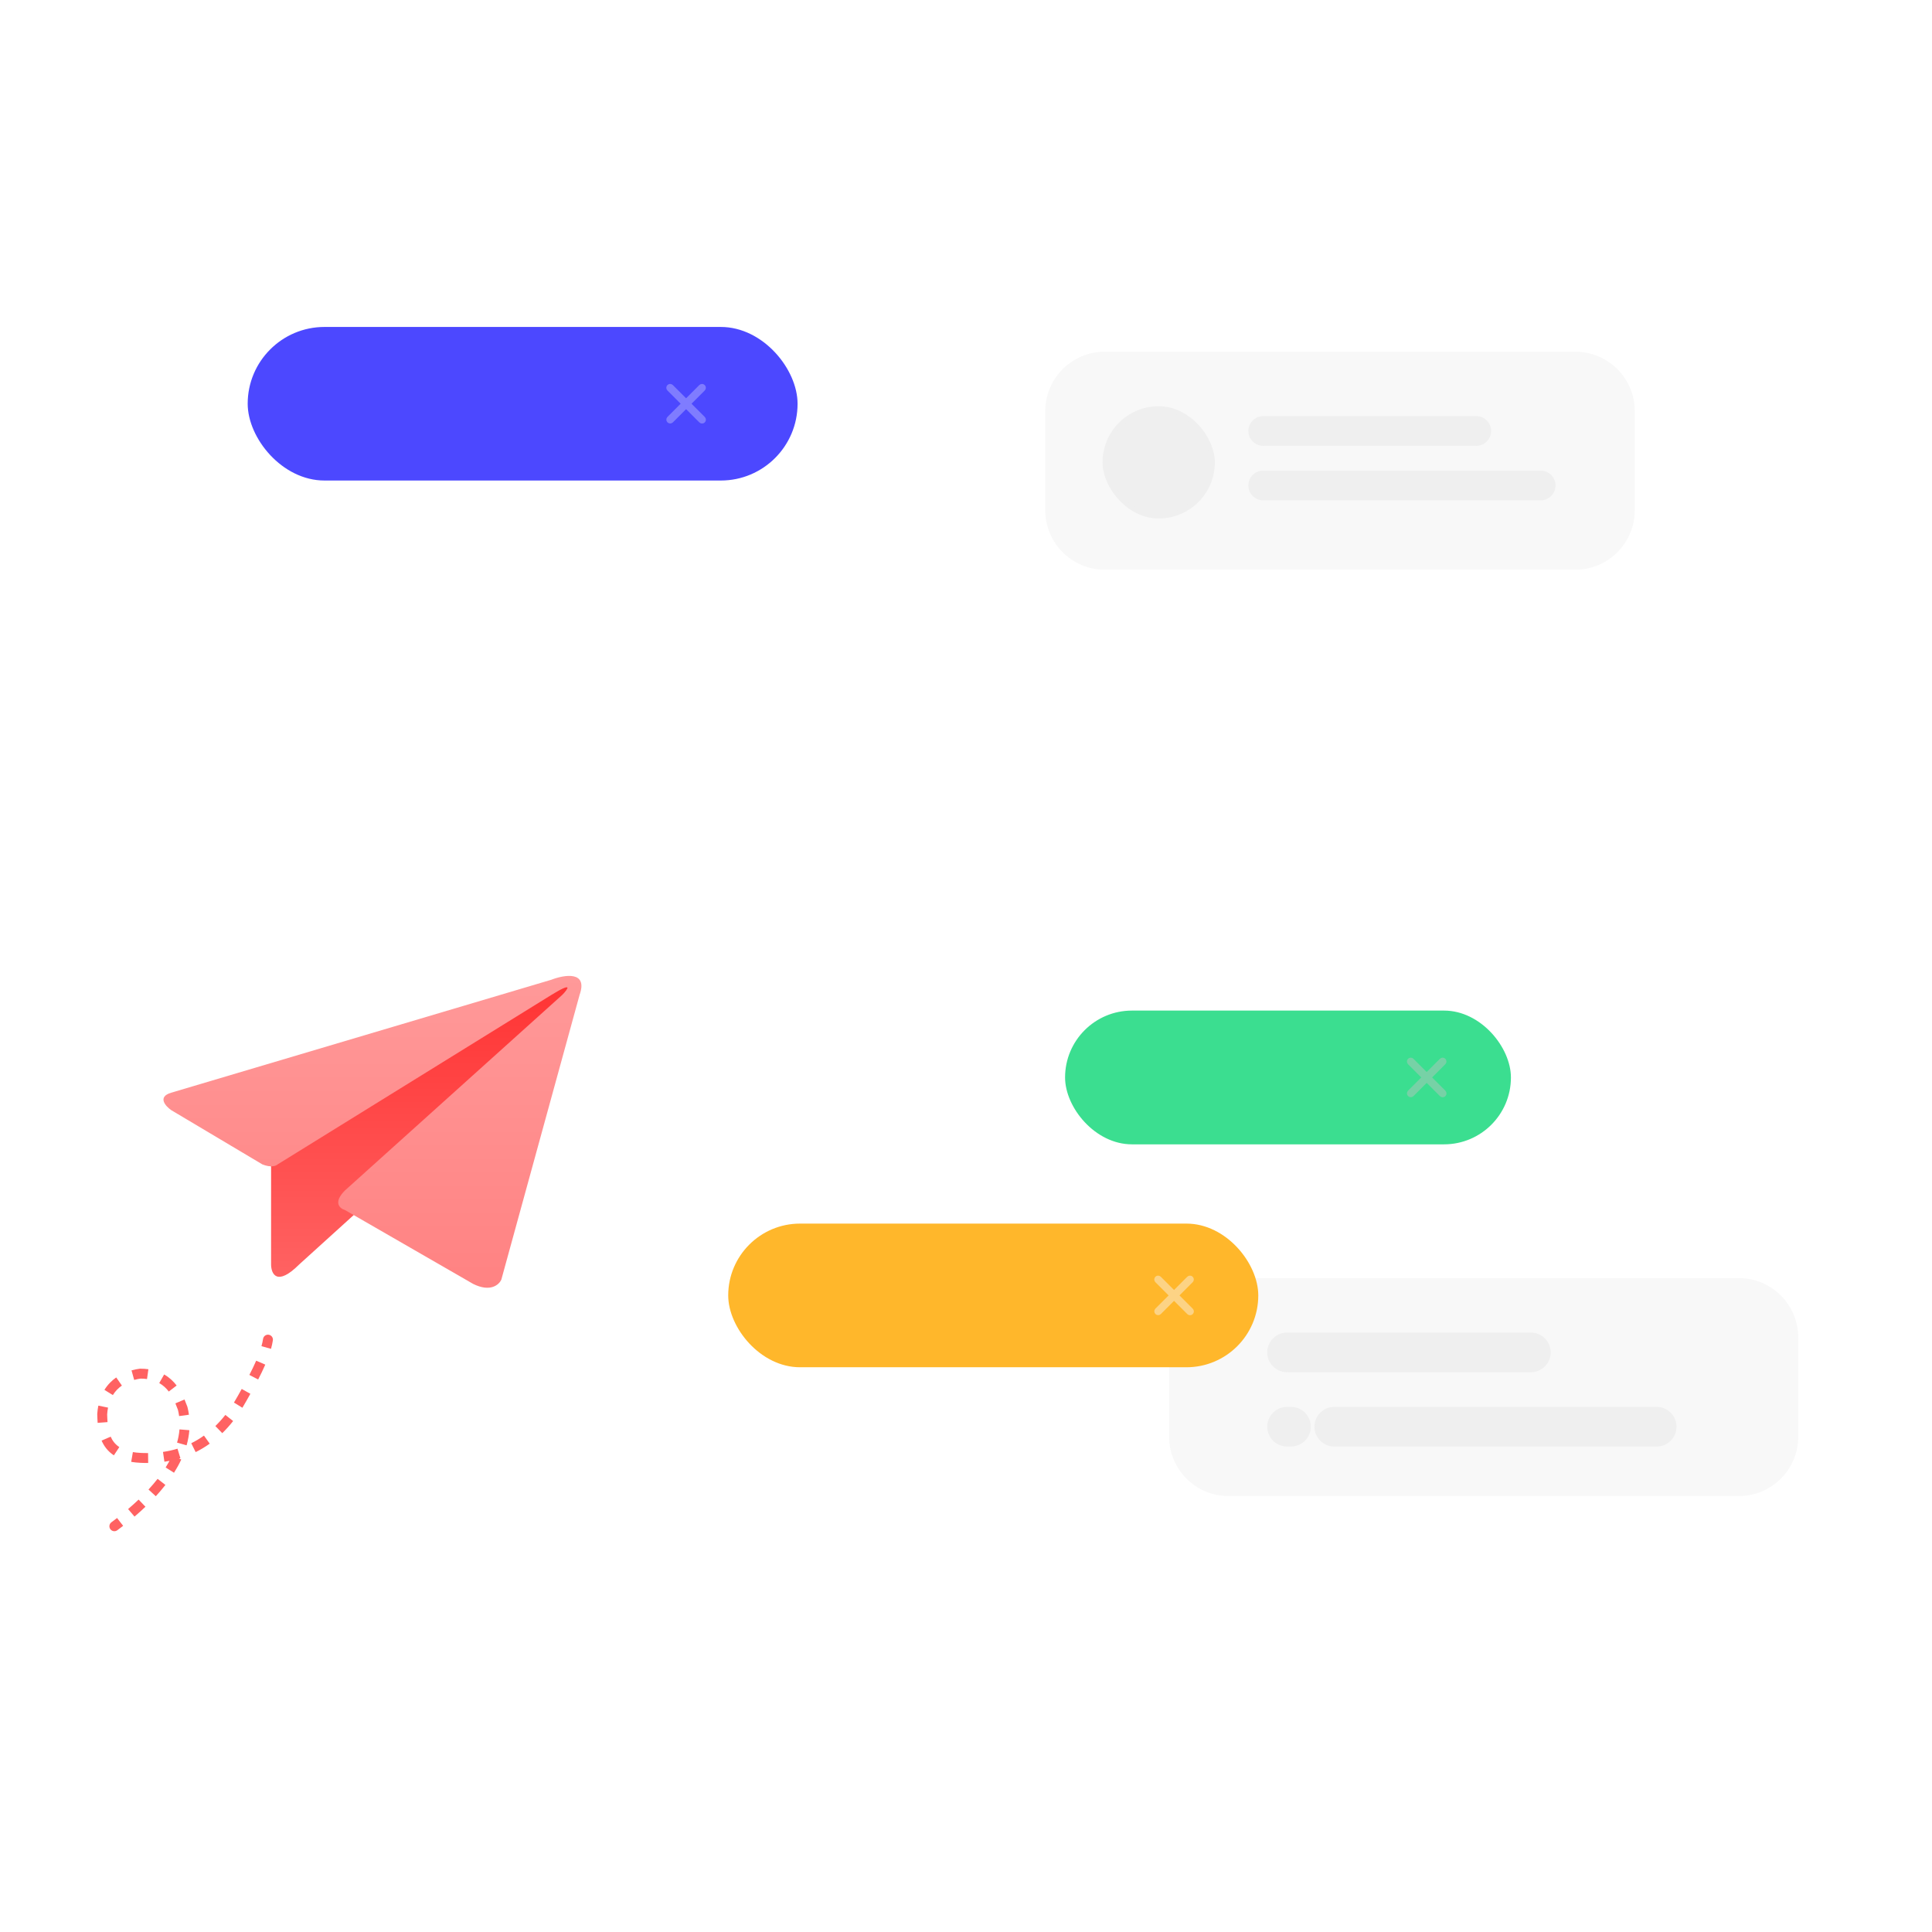 <svg width="390" height="390" viewBox="0 0 390 390" fill="none" xmlns="http://www.w3.org/2000/svg">
<g filter="url(#filter0_d_1024_4737)">
<rect x="72" y="85" width="239" height="130" rx="22" fill="white"/>
</g>
<path d="M54.722 255.223V235.489L52.091 229.35L115.239 198.653L102.522 217.071L60.423 255.223C55.862 259.784 54.722 257.124 54.722 255.223Z" fill="url(#paint0_linear_1024_4737)"/>
<path d="M111.292 197.776L34.55 220.58C31.743 221.414 33.38 223.266 34.55 224.088L52.968 235.051C54.722 235.753 55.745 235.343 56.038 235.051L111.292 200.846C115.853 198.04 114.655 199.677 113.485 200.846L69.632 240.313C67.176 242.769 68.609 243.968 69.632 244.26L95.505 259.17C99.014 260.924 100.768 259.316 101.206 258.293L116.993 200.846C118.747 195.934 113.924 196.753 111.292 197.776Z" fill="url(#paint1_linear_1024_4737)"/>
<path d="M22.49 307.292C22.046 307.62 21.952 308.246 22.28 308.69C22.609 309.134 23.235 309.228 23.679 308.9L22.49 307.292ZM36.874 284.287L37.844 284.044C37.834 284.005 37.822 283.967 37.808 283.929L36.874 284.287ZM28.323 277.287L28.323 276.287C28.281 276.287 28.238 276.29 28.196 276.295L28.323 277.287ZM20.63 285.473L19.632 285.406C19.63 285.439 19.63 285.473 19.631 285.507L20.63 285.473ZM28.323 294.287L28.373 293.288L28.323 294.287ZM48.874 282.287L49.75 282.769L48.874 282.287ZM55.082 270.574C55.165 270.028 54.791 269.518 54.245 269.434C53.699 269.351 53.188 269.725 53.105 270.271L55.082 270.574ZM23.679 308.9C24.061 308.617 24.455 308.32 24.857 308.009L23.633 306.427C23.243 306.729 22.861 307.017 22.49 307.292L23.679 308.9ZM27.155 306.144C27.887 305.52 28.628 304.856 29.361 304.157L27.981 302.71C27.277 303.381 26.564 304.019 25.857 304.622L27.155 306.144ZM31.451 302.034C32.122 301.304 32.773 300.543 33.389 299.754L31.814 298.523C31.233 299.265 30.617 299.986 29.978 300.681L31.451 302.034ZM35.127 297.294C35.67 296.434 36.163 295.545 36.589 294.631L34.776 293.786C34.39 294.615 33.939 295.43 33.436 296.227L35.127 297.294ZM37.667 291.757C37.948 290.763 38.141 289.744 38.225 288.704L36.231 288.543C36.159 289.442 35.992 290.333 35.743 291.212L37.667 291.757ZM38.141 285.583C38.071 285.072 37.973 284.559 37.844 284.044L35.904 284.53C36.015 284.974 36.1 285.415 36.16 285.854L38.141 285.583ZM37.808 283.929C37.653 283.525 37.468 283.028 37.246 282.506L35.405 283.286C35.609 283.767 35.777 284.219 35.94 284.645L37.808 283.929ZM35.659 279.685C35.02 278.85 34.202 278.061 33.136 277.454L32.145 279.191C32.94 279.644 33.565 280.239 34.071 280.901L35.659 279.685ZM29.956 276.397C29.443 276.325 28.899 276.287 28.323 276.287L28.323 278.287C28.811 278.287 29.261 278.319 29.677 278.378L29.956 276.397ZM28.196 276.295C27.722 276.356 27.158 276.458 26.549 276.628L27.085 278.555C27.589 278.414 28.057 278.329 28.45 278.279L28.196 276.295ZM23.463 278.054C22.583 278.668 21.748 279.485 21.081 280.564L22.781 281.616C23.29 280.794 23.926 280.17 24.607 279.695L23.463 278.054ZM19.851 283.747C19.746 284.268 19.672 284.82 19.632 285.406L21.628 285.54C21.662 285.038 21.724 284.574 21.811 284.144L19.851 283.747ZM19.631 285.507C19.648 286.009 19.664 286.603 19.711 287.222L21.705 287.071C21.662 286.503 21.648 285.961 21.63 285.438L19.631 285.507ZM20.507 290.805C20.992 291.922 21.765 292.975 22.984 293.783L24.088 292.115C23.235 291.55 22.695 290.821 22.341 290.007L20.507 290.805ZM26.482 295.093C27.037 295.189 27.633 295.254 28.274 295.286L28.373 293.288C27.806 293.26 27.291 293.203 26.824 293.122L26.482 295.093ZM28.274 295.286C28.83 295.314 29.376 295.324 29.913 295.319L29.892 293.319C29.396 293.324 28.89 293.314 28.373 293.288L28.274 295.286ZM33.191 295.069C34.314 294.906 35.388 294.664 36.415 294.349L35.829 292.437C34.901 292.721 33.926 292.941 32.902 293.09L33.191 295.069ZM39.495 293.127C40.498 292.631 41.444 292.059 42.335 291.421L41.172 289.795C40.365 290.372 39.511 290.887 38.608 291.334L39.495 293.127ZM44.867 289.301C45.65 288.539 46.381 287.721 47.062 286.856L45.49 285.619C44.861 286.419 44.189 287.17 43.472 287.867L44.867 289.301ZM48.93 284.175C49.214 283.715 49.487 283.246 49.75 282.769L47.998 281.805C47.751 282.254 47.494 282.694 47.228 283.124L48.93 284.175ZM49.75 282.769C49.981 282.35 50.247 281.878 50.54 281.355L48.795 280.377C48.506 280.893 48.234 281.377 47.998 281.805L49.75 282.769ZM52.112 278.467C52.609 277.51 53.106 276.496 53.55 275.467L51.715 274.673C51.294 275.646 50.82 276.616 50.337 277.545L52.112 278.467ZM54.706 272.281C54.867 271.707 54.996 271.135 55.082 270.574L53.105 270.271C53.033 270.739 52.923 271.231 52.78 271.742L54.706 272.281Z" fill="#FF6262"/>
<rect x="215" y="204" width="90" height="27" rx="13.5" fill="#3BDE90"/>
<g clip-path="url(#clip0_1024_4737)">
<path d="M288.387 217.497L291.409 214.471C291.435 214.445 291.455 214.415 291.469 214.381C291.483 214.348 291.49 214.312 291.49 214.276C291.49 214.24 291.483 214.204 291.469 214.17C291.455 214.137 291.435 214.107 291.409 214.081C291.384 214.055 291.353 214.035 291.32 214.021C291.287 214.007 291.251 214 291.215 214C291.178 214 291.142 214.007 291.109 214.021C291.076 214.035 291.045 214.055 291.02 214.081L287.995 217.105L284.971 214.081C284.946 214.055 284.915 214.035 284.882 214.021C284.848 214.007 284.812 214 284.776 214C284.74 214 284.704 214.007 284.67 214.021C284.637 214.035 284.607 214.055 284.581 214.081C284.555 214.106 284.535 214.137 284.521 214.17C284.507 214.204 284.5 214.24 284.5 214.276C284.5 214.312 284.507 214.348 284.521 214.381C284.535 214.415 284.555 214.445 284.581 214.471L287.606 217.496L284.582 220.522C284.534 220.575 284.507 220.644 284.509 220.715C284.51 220.787 284.539 220.855 284.59 220.905C284.64 220.956 284.708 220.985 284.78 220.986C284.851 220.987 284.92 220.961 284.973 220.912L287.997 217.888L291.022 220.912C291.047 220.939 291.077 220.961 291.111 220.976C291.145 220.991 291.182 220.999 291.219 221C291.256 221.001 291.293 220.994 291.327 220.98C291.362 220.966 291.393 220.945 291.419 220.919C291.446 220.893 291.466 220.861 291.48 220.827C291.494 220.793 291.501 220.756 291.5 220.718C291.499 220.681 291.491 220.645 291.476 220.611C291.461 220.577 291.439 220.547 291.411 220.521L288.387 217.497Z" fill="#77D1A6" stroke="#77D1A6"/>
</g>
<path d="M211 83C211 76.373 216.373 71 223 71H318C324.627 71 330 76.373 330 83V103C330 109.627 324.627 115 318 115H223C216.373 115 211 109.627 211 103V83Z" fill="#F8F8F8"/>
<path d="M255 84C253.343 84 252 85.343 252 87C252 88.657 253.343 90 255 90V84ZM298 90C299.657 90 301 88.657 301 87C301 85.343 299.657 84 298 84V90ZM255 90H298V84H255V90Z" fill="#EFEFEF"/>
<path d="M255 95C253.343 95 252 96.343 252 98C252 99.657 253.343 101 255 101V95ZM311 101C312.657 101 314 99.657 314 98C314 96.343 312.657 95 311 95V101ZM255 101H311V95H255V101Z" fill="#EFEFEF"/>
<rect x="223.066" y="82.5" width="21.667" height="21.667" rx="10.833" fill="#EFEFEF" stroke="#EFEFEF"/>
<path d="M236 270C236 263.373 241.373 258 248 258H351C357.627 258 363 263.373 363 270V290C363 296.627 357.627 302 351 302H248C241.373 302 236 296.627 236 290V270Z" fill="#F8F8F8"/>
<path d="M259.812 269C257.603 269 255.812 270.791 255.812 273C255.812 275.209 257.603 277 259.812 277V269ZM309.025 277C311.234 277 313.025 275.209 313.025 273C313.025 270.791 311.234 269 309.025 269V277ZM259.812 277H309.025V269H259.812V277Z" fill="#EFEFEF"/>
<path d="M259.812 284C257.603 284 255.812 285.791 255.812 288C255.812 290.209 257.603 292 259.812 292V284ZM260.606 292C262.815 292 264.606 290.209 264.606 288C264.606 285.791 262.815 284 260.606 284V292ZM259.812 292H260.606V284H259.812V292Z" fill="#EFEFEF"/>
<path d="M269.338 284C267.129 284 265.338 285.791 265.338 288C265.338 290.209 267.129 292 269.338 292V284ZM334.425 292C336.634 292 338.425 290.209 338.425 288C338.425 285.791 336.634 284 334.425 284V292ZM269.338 292H334.425V284H269.338V292Z" fill="#EFEFEF"/>
<rect x="147" y="247" width="107" height="29" rx="14.5" fill="#FFB72B"/>
<g clip-path="url(#clip1_1024_4737)">
<path d="M237.387 261.497L240.409 258.471C240.435 258.445 240.455 258.415 240.469 258.381C240.483 258.348 240.49 258.312 240.49 258.276C240.49 258.24 240.483 258.204 240.469 258.17C240.455 258.137 240.435 258.107 240.409 258.081C240.384 258.055 240.353 258.035 240.32 258.021C240.287 258.007 240.251 258 240.215 258C240.178 258 240.142 258.007 240.109 258.021C240.076 258.035 240.045 258.055 240.02 258.081L236.995 261.105L233.971 258.081C233.946 258.055 233.915 258.035 233.882 258.021C233.848 258.007 233.812 258 233.776 258C233.74 258 233.704 258.007 233.67 258.021C233.637 258.035 233.607 258.055 233.581 258.081C233.555 258.106 233.535 258.137 233.521 258.17C233.507 258.204 233.5 258.24 233.5 258.276C233.5 258.312 233.507 258.348 233.521 258.381C233.535 258.415 233.555 258.445 233.581 258.471L236.606 261.496L233.582 264.522C233.534 264.575 233.507 264.644 233.509 264.715C233.51 264.787 233.539 264.855 233.59 264.905C233.64 264.956 233.708 264.985 233.78 264.986C233.851 264.987 233.92 264.961 233.973 264.912L236.997 261.888L240.022 264.912C240.047 264.939 240.077 264.961 240.111 264.976C240.145 264.991 240.182 264.999 240.219 265C240.256 265.001 240.293 264.994 240.327 264.98C240.362 264.966 240.393 264.945 240.419 264.919C240.446 264.893 240.466 264.861 240.48 264.827C240.494 264.793 240.501 264.756 240.5 264.718C240.499 264.681 240.491 264.645 240.476 264.611C240.461 264.577 240.439 264.547 240.411 264.521L237.387 261.497Z" fill="#FCD385" stroke="#FCD385"/>
</g>
<rect x="50" y="66" width="111" height="31" rx="15.5" fill="#4C48FF"/>
<g clip-path="url(#clip2_1024_4737)">
<path d="M138.887 81.497L141.909 78.471C141.935 78.445 141.955 78.415 141.969 78.381C141.983 78.348 141.99 78.312 141.99 78.276C141.99 78.24 141.983 78.204 141.969 78.17C141.955 78.137 141.935 78.106 141.909 78.081C141.884 78.055 141.853 78.035 141.82 78.021C141.787 78.007 141.751 78 141.715 78C141.678 78 141.642 78.007 141.609 78.021C141.576 78.035 141.545 78.055 141.52 78.081L138.495 81.105L135.471 78.081C135.446 78.055 135.415 78.035 135.382 78.021C135.348 78.007 135.312 78 135.276 78C135.24 78 135.204 78.007 135.17 78.021C135.137 78.035 135.107 78.055 135.081 78.081C135.055 78.106 135.035 78.137 135.021 78.17C135.007 78.204 135 78.24 135 78.276C135 78.312 135.007 78.348 135.021 78.381C135.035 78.415 135.055 78.445 135.081 78.471L138.106 81.496L135.082 84.522C135.034 84.575 135.007 84.644 135.009 84.715C135.01 84.787 135.039 84.855 135.09 84.905C135.14 84.956 135.208 84.985 135.28 84.986C135.351 84.987 135.42 84.961 135.473 84.912L138.497 81.888L141.522 84.912C141.547 84.939 141.577 84.961 141.611 84.976C141.645 84.991 141.682 84.999 141.719 85C141.756 85.001 141.793 84.994 141.827 84.98C141.862 84.966 141.893 84.945 141.919 84.919C141.946 84.893 141.966 84.861 141.98 84.827C141.994 84.793 142.001 84.756 142 84.719C141.999 84.681 141.991 84.645 141.976 84.611C141.961 84.577 141.939 84.546 141.911 84.521L138.887 81.497Z" fill="#7F7CFF" stroke="#7F7CFF"/>
</g>
<defs>
<filter id="filter0_d_1024_4737" x="12" y="45" width="359" height="250" filterUnits="userSpaceOnUse" color-interpolation-filters="sRGB">
<feFlood flood-opacity="0" result="BackgroundImageFix"/>
<feColorMatrix in="SourceAlpha" type="matrix" values="0 0 0 0 0 0 0 0 0 0 0 0 0 0 0 0 0 0 127 0" result="hardAlpha"/>
<feOffset dy="20"/>
<feGaussianBlur stdDeviation="30"/>
<feComposite in2="hardAlpha" operator="out"/>
<feColorMatrix type="matrix" values="0 0 0 0 0.343 0 0 0 0 0.388 0 0 0 0 0.429 0 0 0 0.12 0"/>
<feBlend mode="normal" in2="BackgroundImageFix" result="effect1_dropShadow_1024_4737"/>
<feBlend mode="normal" in="SourceGraphic" in2="effect1_dropShadow_1024_4737" result="shape"/>
</filter>
<linearGradient id="paint0_linear_1024_4737" x1="83.665" y1="198.653" x2="83.665" y2="257.741" gradientUnits="userSpaceOnUse">
<stop stop-color="#FF3434"/>
<stop offset="1" stop-color="#FF6262"/>
</linearGradient>
<linearGradient id="paint1_linear_1024_4737" x1="75.184" y1="197" x2="75.184" y2="259.951" gradientUnits="userSpaceOnUse">
<stop stop-color="#FF9999"/>
<stop offset="1" stop-color="#FF8282"/>
</linearGradient>
<clipPath id="clip0_1024_4737">
<rect width="13" height="13" fill="white" transform="translate(282 211)"/>
</clipPath>
<clipPath id="clip1_1024_4737">
<rect width="13" height="13" fill="white" transform="translate(231 255)"/>
</clipPath>
<clipPath id="clip2_1024_4737">
<rect width="13" height="13" fill="white" transform="translate(132.5 75)"/>
</clipPath>
</defs>
</svg>
